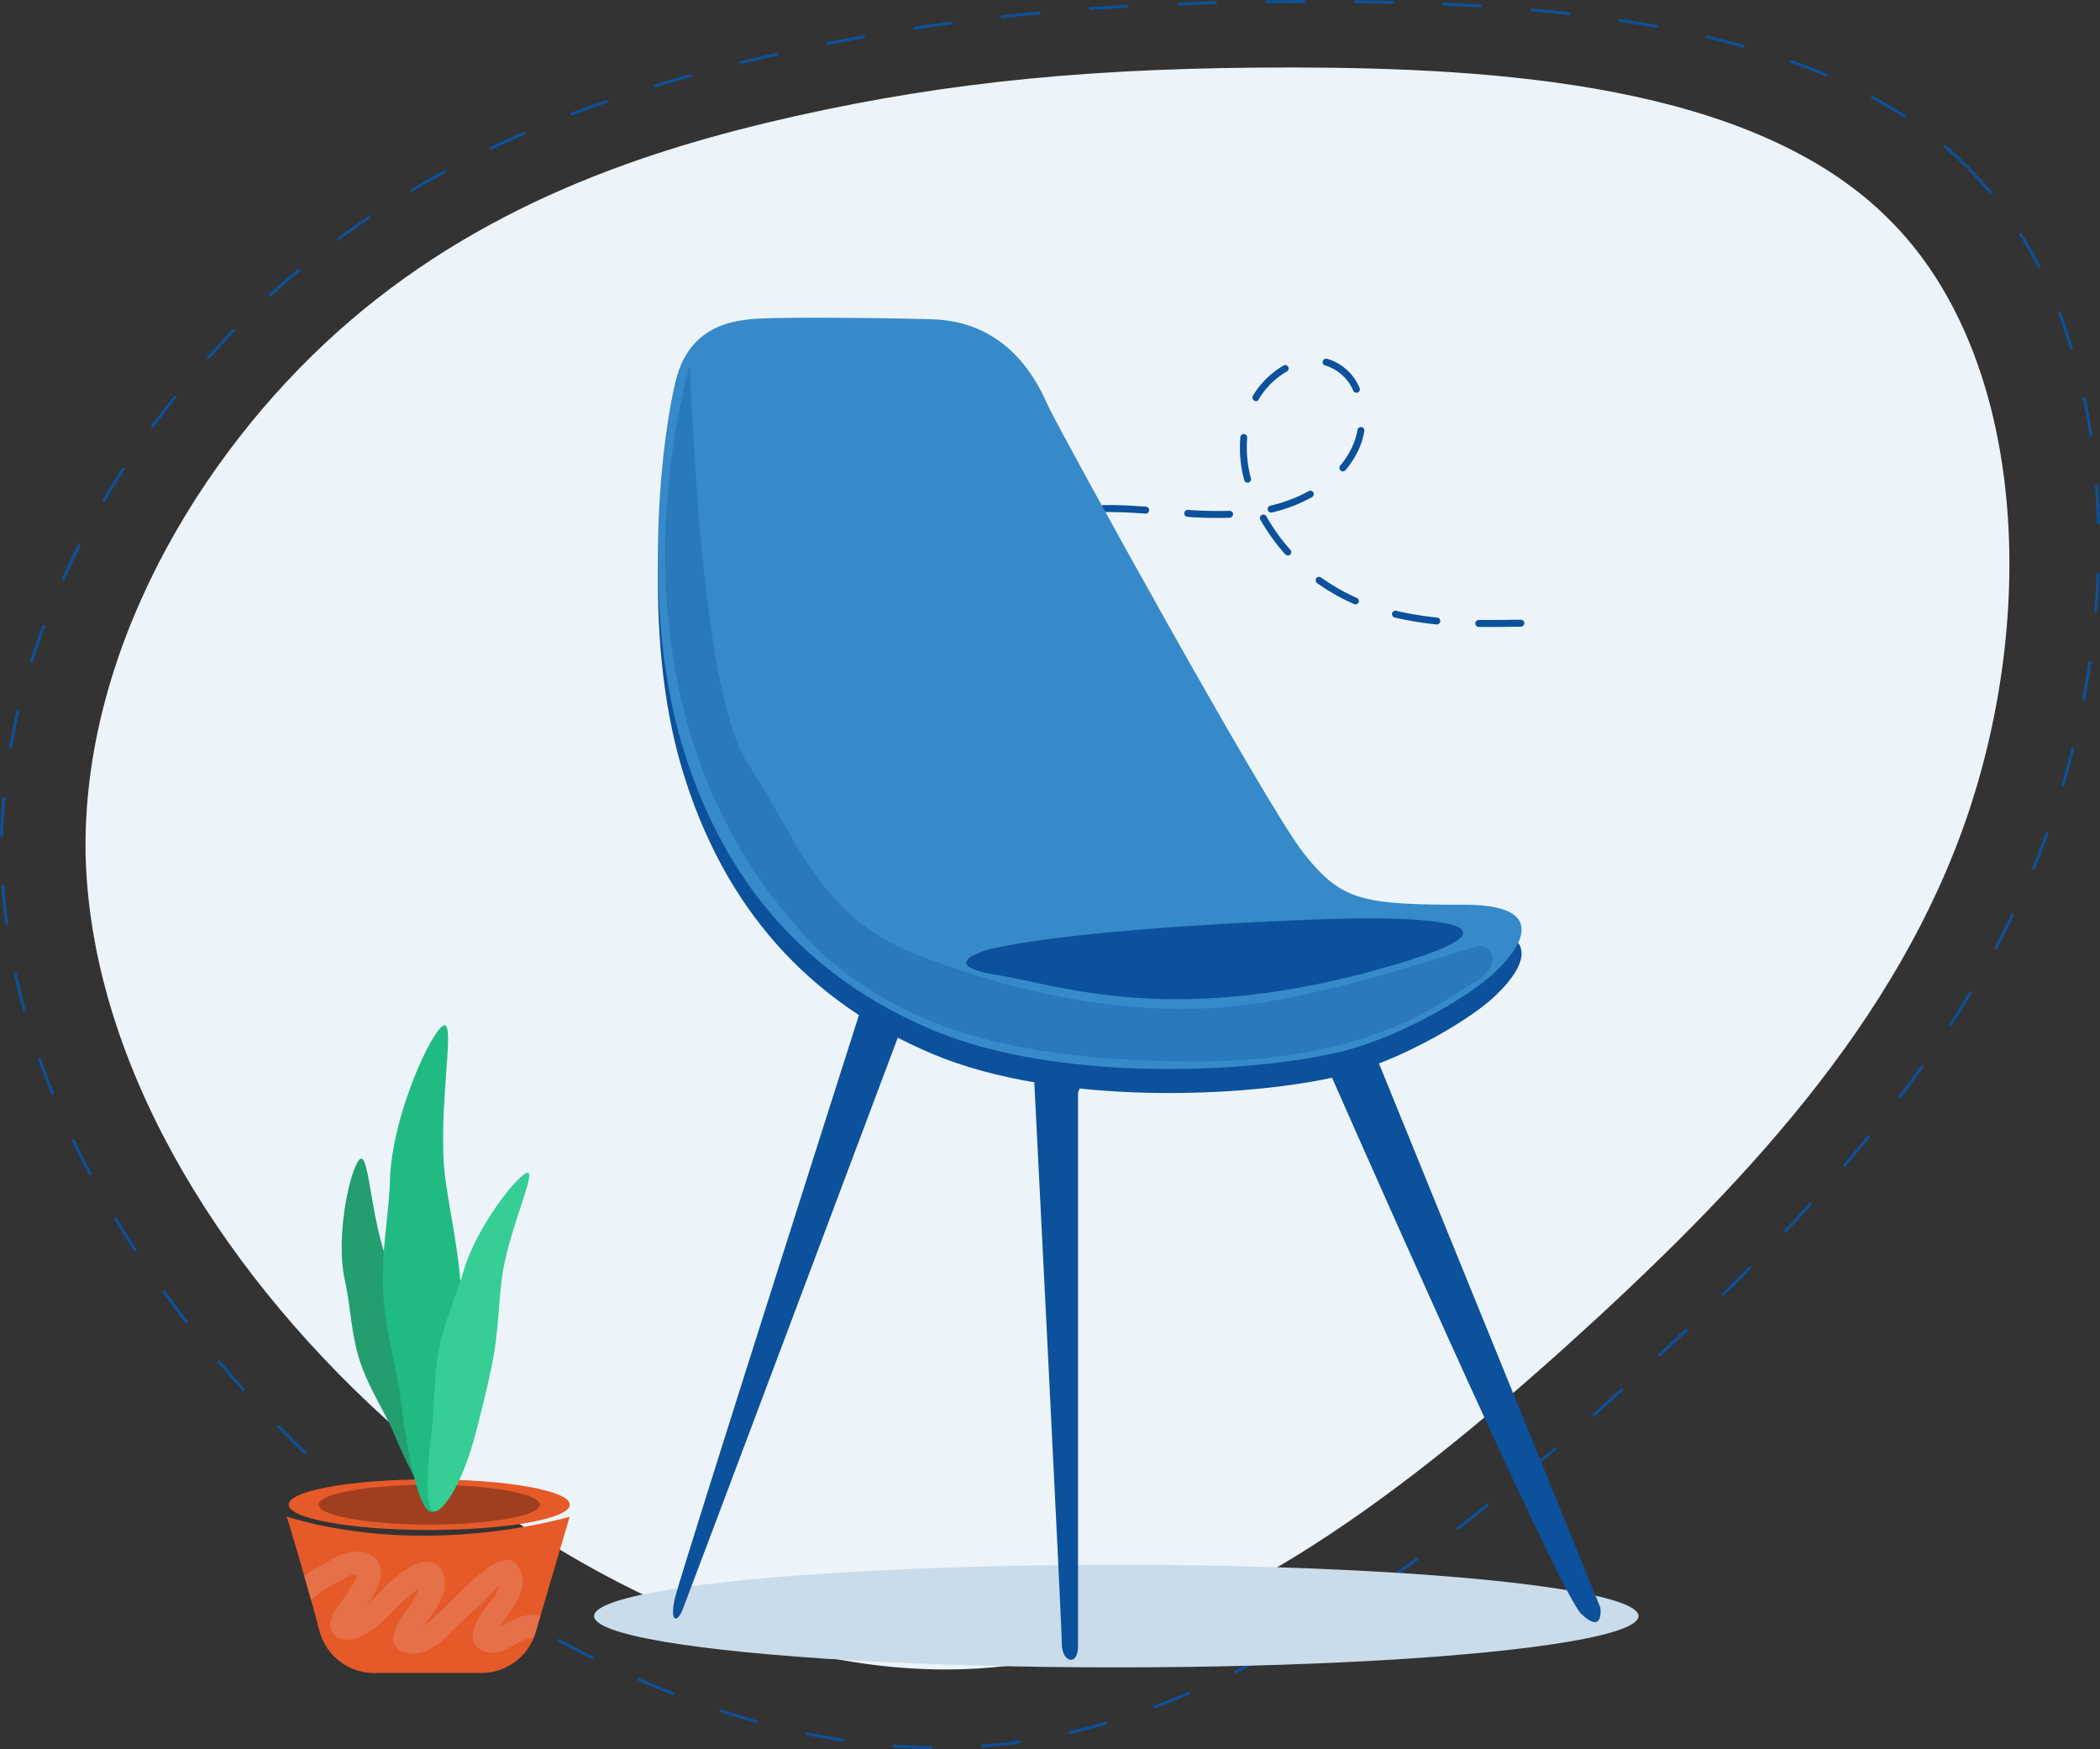 <svg xmlns="http://www.w3.org/2000/svg" xmlns:xlink="http://www.w3.org/1999/xlink" viewBox="0 0 736.03 613.05"><rect x="0" y="0" width="736.03" height="613.05" fill="#333333" stroke="none"/><defs><style>.cls-1,.cls-4{fill:none;}.cls-2{fill:#edf4f9;}.cls-3,.cls-7{fill:#0c519b;}.cls-4{stroke:#0c519b;stroke-linecap:round;stroke-miterlimit:10;stroke-dasharray:13 18;}.cls-5{fill:#cadcea;}.cls-6{fill:#368ac9;}.cls-7{opacity:0.3;}.cls-8{fill:#e55a28;}.cls-9{fill:#a03e20;}.cls-10{fill:#239e6f;}.cls-11{fill:#20bb83;}.cls-12{fill:#36ce94;}.cls-13{opacity:0.43;}.cls-14{clip-path:url(#clip-path);}.cls-15{fill:#e89074;}</style><clipPath id="clip-path"><path class="cls-1" d="M108.14,561.68c3.28-3.72,8.15-6.1,12.5-8.43,1-.54,2.91-2,4-1.29s.16,1.28-.62,2.72a57.37,57.37,0,0,1-4.55,6.82c-1.9,2.55-4.66,6.44-3.43,9.8,1.38,3.75,6.3,3.89,9.49,2.65,8.64-3.37,13.68-12.59,21.52-17.31.45-.28,2-.84,2.16-1.13.82-.17.66-.34-.47-.5-1-.67-1.29-.45-1,.67-1.64,2.18-2.62,5.17-4.29,7.48-2.42,3.35-5.38,7.21-5.56,11.48a4,4,0,0,0,2,3.45c6.77,4.27,14-1.54,18.36-6.29,3.2-3.44,6.78-6.32,10.24-9.45,1.38-1.25,6.78-8,8.55-7.37l-2.39-1.84c2.26,3.51-3.43,8.67-5.18,11.22-1.93,2.8-4.7,7.37-3.52,10.89s5.62,4.56,9,3.67c5.14-1.37,9.29-6.51,14.94-4.54,4.87,1.7,7-6,2.13-7.72a15.22,15.22,0,0,0-11.08.55c-1.91.76-3.6,1.84-5.42,2.76a10.47,10.47,0,0,1-1.76.83c-1.45.28-1.31.86.42,1.76.58-.38,1-2.31,1.34-2.94,3.42-5.79,9.71-11.16,7-18.75-6.14-17.11-32.34,24.24-38.56,20.31l2,3.46c.1-2.37,3.1-5.54,4.47-7.44,2-2.81,4.29-6,5.1-9.39,1-4.4-.09-10-5.44-10.41-5-.36-9.73,4.13-13.29,7-4.65,3.8-9.81,12.19-16.46,12.06l3.45,2q-.46,2.76.24,1c.31-.67.64-1.33,1-2,.73-1.18,1.84-2.41,2.66-3.55a49.11,49.11,0,0,0,4.47-7.29c1.9-4,2.06-9.81-2.59-12-4.06-1.91-9.25-.38-12.87,1.69-4.95,2.83-10.29,5.34-14.12,9.68-3.39,3.85,2.24,9.53,5.66,5.66Z"/></clipPath></defs><g id="Layer_2" data-name="Layer 2"><g id="Layer_1-2" data-name="Layer 1"><path class="cls-2" d="M661.49,76.28c47.6,46.56,53,135.21,28.43,208.5-24.76,73.71-80,131.92-140.63,186.71-61.21,55.06-128.67,106.39-201.52,112.88S196.12,552.81,135.5,497.64C74.47,442.32,31.63,369.9,30,299.33c-1.2-70.43,39.38-139.27,88.37-183.11S225.08,52.68,279,40.65s104.84-17.09,174.79-17C524.19,23.82,614.05,29.3,661.49,76.28Z"/><path class="cls-3" d="M533.49,219.54a.81.81,0,0,1-.43.1h-1.79c-4.13.08-8.42.11-13,.08a1.23,1.23,0,0,1-1.19-1.28,1.21,1.21,0,0,1,1.25-1.16c4.51,0,8.8,0,12.93-.08h1.79a1.3,1.3,0,0,1,1.25,1.21A1.38,1.38,0,0,1,533.49,219.54Zm-29.5-.77a.92.92,0,0,1-.54.07,110.51,110.51,0,0,1-14.67-2.44,1.22,1.22,0,0,1-.86-1.49,1.18,1.18,0,0,1,1.46-.84,115.62,115.62,0,0,0,14.34,2.37,1.2,1.2,0,0,1,.27,2.33Zm-28.46-7.06a1.32,1.32,0,0,1-.92,0,71.5,71.5,0,0,1-13-7.37,1.22,1.22,0,0,1-.27-1.69,1.21,1.21,0,0,1,1.68-.27,71.74,71.74,0,0,0,12.55,7.18,1.18,1.18,0,0,1,.6,1.56A1.06,1.06,0,0,1,475.53,211.71Zm-23.69-17.1a1.32,1.32,0,0,1-1.36-.33,68.4,68.4,0,0,1-8.74-12.17,1.17,1.17,0,0,1,.48-1.62,1.19,1.19,0,0,1,1.64.48,67,67,0,0,0,8.42,11.74,1.2,1.2,0,0,1-.11,1.68C452.12,194.5,452,194.55,451.84,194.61Zm1.79-17.44a59.9,59.9,0,0,1-7.82,2.45,1.25,1.25,0,0,1-1.47-.93,1.2,1.2,0,0,1,.93-1.47,54.54,54.54,0,0,0,7.5-2.33,51,51,0,0,0,5.92-2.77,1.2,1.2,0,1,1,1.14,2.12A55.27,55.27,0,0,1,453.63,177.17Zm-22.27,4.18c-.11.06-.27.06-.38.11a141.33,141.33,0,0,1-14.83-.32,1.23,1.23,0,0,1,.16-2.45,140.79,140.79,0,0,0,14.62.33,1.22,1.22,0,0,1,1.25,1.19A1.25,1.25,0,0,1,431.36,181.35Zm39.71-16.24a1.08,1.08,0,0,1-1.19-.22,1.19,1.19,0,0,1-.16-1.68,31.36,31.36,0,0,0,4.07-6.3,23.47,23.47,0,0,0,2-6.25,1.21,1.21,0,0,1,2.39.43A26.26,26.26,0,0,1,476,158a33.89,33.89,0,0,1-4.4,6.78A1.12,1.12,0,0,1,471.07,165.11Zm-33.35,4c-.06,0-.11,0-.16,0a1.2,1.2,0,0,1-1.47-.87,43,43,0,0,1-1.36-15,1.2,1.2,0,1,1,2.39.21,42.54,42.54,0,0,0,1.3,14.18A1.21,1.21,0,0,1,437.72,169.08ZM402,179.94a.87.87,0,0,1-.54.05l-5.16-.32c-3.37-.16-6.47-.22-9.46-.22a1.22,1.22,0,1,1-.05-2.44c3-.06,6.19.05,9.62.21l5.21.33a1.25,1.25,0,0,1,1.14,1.3A1.28,1.28,0,0,1,402,179.94Zm-67.14,21.3a1.1,1.1,0,0,1-1.15-.17,1.21,1.21,0,0,1-.27-1.68,49.33,49.33,0,0,1,10.7-10.59,1.21,1.21,0,1,1,1.42,1.95,45.72,45.72,0,0,0-10.16,10.05A1.12,1.12,0,0,1,334.83,201.24Zm37.7-20.75a.56.56,0,0,1-.28,0,71.77,71.77,0,0,0-14,3.53,1.28,1.28,0,0,1-1.58-.71,1.22,1.22,0,0,1,.71-1.52,76.79,76.79,0,0,1,14.51-3.64,1.17,1.17,0,0,1,1.35,1A1,1,0,0,1,372.53,180.49ZM475.8,137.57a1.19,1.19,0,0,1-1.52-.66,15.4,15.4,0,0,0-7.66-8,14.9,14.9,0,0,0-2.17-.82,1.22,1.22,0,0,1,.7-2.34,14.2,14.2,0,0,1,2.5.93,17.92,17.92,0,0,1,8.86,9.23,1.24,1.24,0,0,1-.71,1.69Zm-35.15,2.93a1.27,1.27,0,0,1-1.08-.11,1.22,1.22,0,0,1-.44-1.68,30.2,30.2,0,0,1,10.81-10.65,1.2,1.2,0,0,1,1.2,2.07,27.62,27.62,0,0,0-9.95,9.77A.86.86,0,0,1,440.65,140.5Z"/><path class="cls-4" d="M688.88,57.91c51.88,50.76,57.81,147.39,31,227.28-27,80.35-87.2,143.8-153.3,203.53-66.72,60-140.25,116-219.66,123s-165.32-34.41-231.39-94.55C49,456.92,2.3,378,.53,301.05c-1.31-76.77,42.92-151.81,96.33-199.6S213.17,32.19,272,19.08,386.24.44,462.5.5C539.21.73,637.16,6.7,688.88,57.91Z"/><ellipse class="cls-5" cx="391.25" cy="566.38" rx="183.03" ry="17.98"/><path class="cls-3" d="M525.26,347.79s24.43-22.34-11.87-22.34-43.27-1.39-56.53-18.15S371,158.64,367.52,151s-13.26-30-41.18-30.71-57.93-.69-63.51,0-20.94,2.1-25.83,20.94-12.56,79.57,2.1,128.43,44.67,81.66,87.94,99.8,109.58,15.36,142.38,7.68C490.91,372.07,517.58,356.16,525.26,347.79Z"/><path class="cls-6" d="M525.26,339.41s24.43-22.33-11.87-22.33-43.27-1.4-56.53-18.15S371,150.27,367.52,142.59s-13.26-30-41.18-30.71-57.93-.7-63.51,0S241.89,114,237,132.82s-12.56,79.56,2.1,128.42S283.77,342.9,327,361.05s109.58,15.35,142.38,7.67C490.91,363.69,517.58,347.79,525.26,339.41Z"/><path class="cls-3" d="M468.53,322s-85.37,2.4-121.72,10.66c0,0-20,5.36,2.5,9s63,19.12,139.76-3.63C552.69,319.15,468.53,322,468.53,322Z"/><path class="cls-7" d="M517.28,331.76a4.53,4.53,0,0,1,5.86,4.54c-.16,2.3-1.71,5.1-6.55,8C504.83,351.35,480,372.52,416.08,372c-66.54-.53-100.3-13.93-127.31-37.2C204.27,252,241,132.73,241.62,128s2.48,113,20.72,140c16.93,25.59,24.86,53.67,59.6,66.84,39.83,15.09,74,20.46,105.66,18.27C458.78,351,500.92,336.68,517.28,331.76Z"/><path class="cls-3" d="M377.84,382.9v194c0,7.31-5.68,5.69-5.68-.81s-9.75-198.89-9.75-198.89l17,1.63Z"/><path class="cls-3" d="M314.83,363.23s-73.6,195.94-75.59,200.91-4.71,4.37-2.59-4.41,66-209,66-209Z"/><path class="cls-3" d="M482.54,370.81l78.37,192.57s1.34,9.85-6.72,2.23S466,375.74,466,375.74Z"/><ellipse class="cls-8" cx="150.44" cy="527.34" rx="49.28" ry="8.87"/><ellipse class="cls-9" cx="150.44" cy="527.34" rx="38.78" ry="6.98"/><path class="cls-8" d="M100.5,531.54s7.18,23.45,11.44,39.94a19.83,19.83,0,0,0,19.2,14.85h37.58a19.84,19.84,0,0,0,19-14.23l11.95-40.56S150.44,546.52,100.5,531.54Z"/><path class="cls-10" d="M148.55,471.52c2.41,7.48,4.82,16.79,6.49,23.4,5,19.85,2.56,31.93-.83,33-3.09,1-9.4-9.39-16.16-25.58-3.16-7.57-8.86-15.87-11.94-25.4-3.15-9.79-3.28-19.65-5.15-27.8-3.84-16.74,2.44-42.07,5.49-43.05s3.64,22.86,10.1,38C140,452,145.22,461.18,148.55,471.52Z"/><path class="cls-11" d="M161.67,453.51c.54,10.73.53,23.87.48,33.19-.16,28-6.6,43-10.82,43.21-3.84.19-8-15.79-10.93-39.57-1.37-11.12-5.44-24.12-6.13-37.79-.7-14.05,2.09-27.08,2.38-38.5.59-23.45,15.36-54.55,19.15-54.74s-2.63,31.44.28,53.68C157.61,424.73,160.93,438.68,161.67,453.51Z"/><path class="cls-12" d="M172.5,478c-1.52,7.61-3.84,16.81-5.52,23.33-5,19.56-12.08,29-15,28.38-2.67-.53-2.7-12.45-.53-29.61,1-8,.5-17.83,2.44-27.53,2-10,6.2-18.6,8.41-26.55,4.53-16.32,20.13-35.53,22.77-35s-7.34,21.56-9.26,37.64C174.78,457.18,174.6,467.52,172.5,478Z"/><g class="cls-13"><g class="cls-14"><path class="cls-8" d="M100.5,531.54s7.18,23.45,11.44,39.94a19.83,19.83,0,0,0,19.2,14.85h37.58a19.84,19.84,0,0,0,19-14.23l11.95-40.56S150.44,546.52,100.5,531.54Z"/><path class="cls-15" d="M100.45,531.63s7.18,23.45,11.44,39.94a19.82,19.82,0,0,0,19.2,14.85h37.57a19.83,19.83,0,0,0,19-14.23l11.95-40.56S150.38,546.61,100.45,531.63Z"/></g></g></g></g></svg>